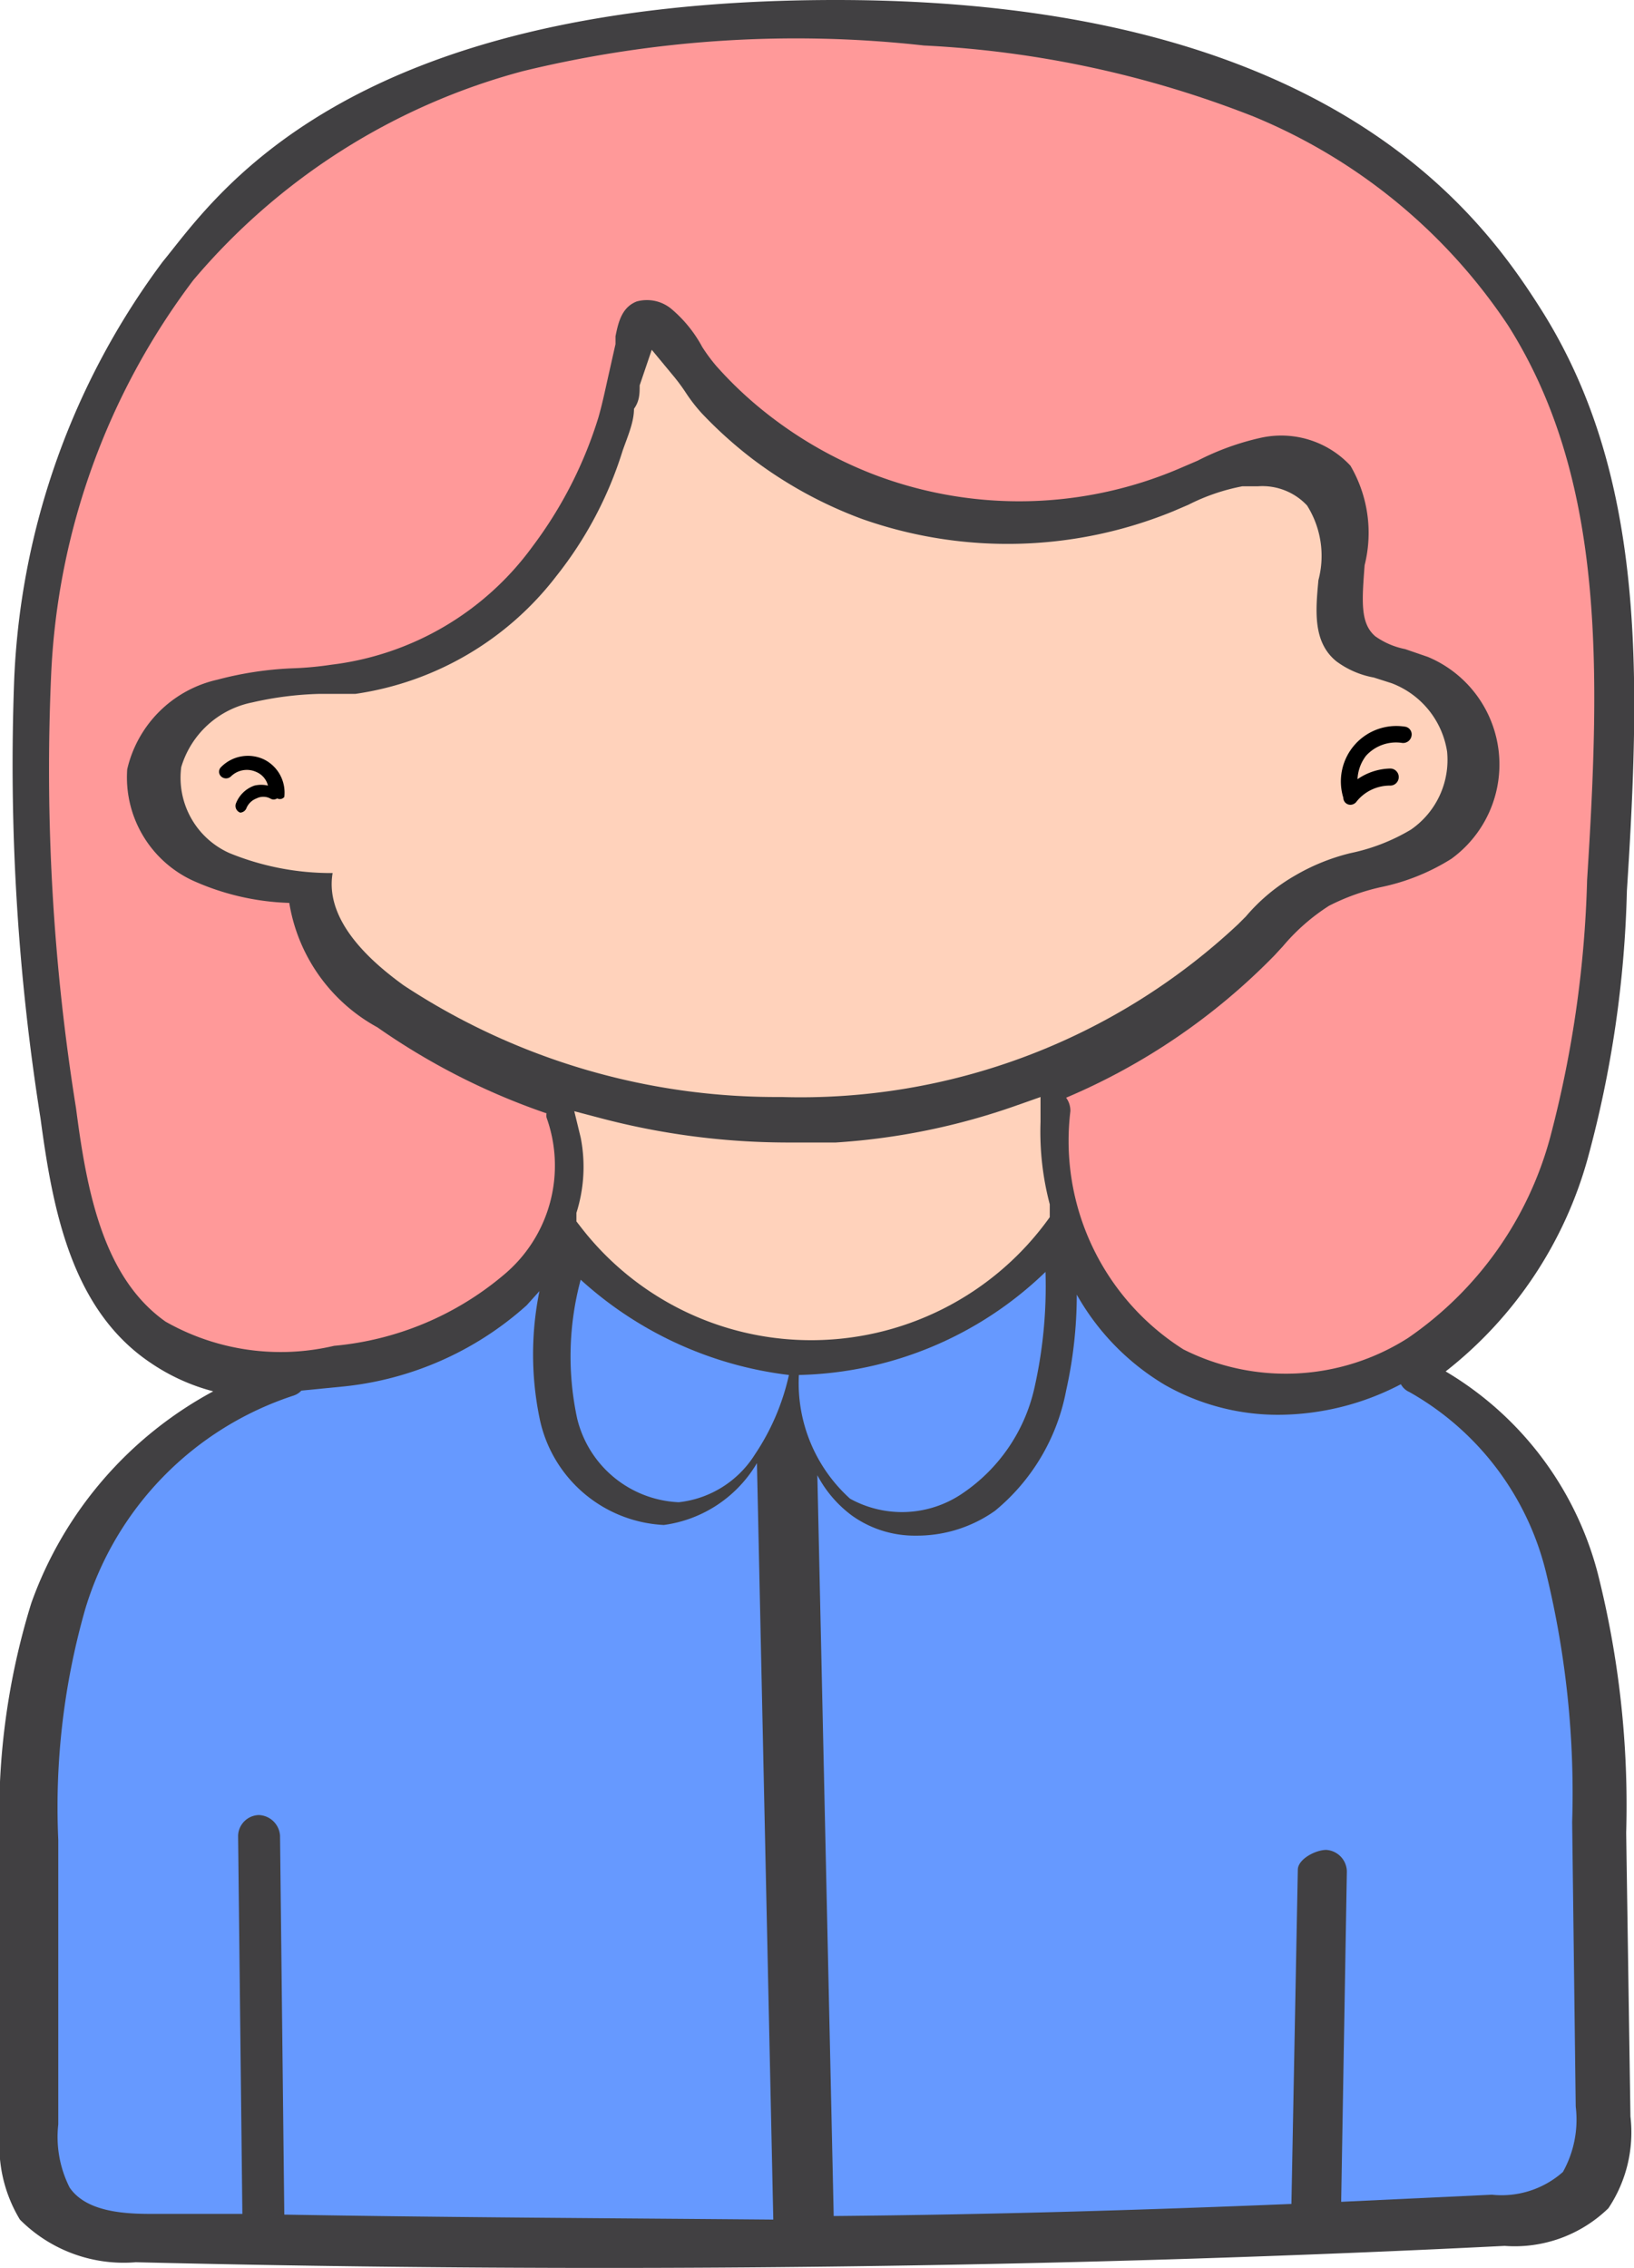 <svg xmlns="http://www.w3.org/2000/svg" viewBox="0 0 22.99 31.9"><defs><style>.cls-1{fill:#414042;}.cls-2{fill:#ffd2bb;}.cls-3{fill:#69f;}.cls-4{fill:#f99;}</style></defs><title>Asset 1</title><g id="Layer_2" data-name="Layer 2"><g id="design"><path class="cls-1" d="M22.94,29.77a1.92,1.92,0,0,1-.31,1.29,1.89,1.89,0,0,1-1.46.53c-4.2.21-8.44.31-12.67.31q-3.3,0-6.59-.08a2.06,2.06,0,0,1-1.63-.6A2,2,0,0,1,0,30l0-4a10.08,10.08,0,0,1,.44-3.45A5.47,5.47,0,0,1,3,19.57a2.83,2.83,0,0,1-.88-.4C1,18.42.74,17,.57,15.73A31.74,31.74,0,0,1,.2,9.55,10.56,10.56,0,0,1,2.29,3.68C3,2.82,4.79,0,11.76,0s9.1,3.05,9.94,4.38c1.44,2.3,1.39,5.05,1.19,8.15a15.68,15.68,0,0,1-.55,3.76,5.75,5.75,0,0,1-2,3,4.67,4.67,0,0,1,2.14,2.84,13.32,13.32,0,0,1,.4,3.65Z"/><path class="cls-2" d="M19.58,9.61l-.25-.08h0a1.26,1.26,0,0,1-.53-.23c-.33-.27-.29-.71-.25-1.14a1.33,1.33,0,0,0-.16-1.05.86.86,0,0,0-.69-.27l-.22,0a2.85,2.85,0,0,0-.76.26l-.21.09a6.15,6.15,0,0,1-4.38.11,6,6,0,0,1-1.55-.85,6,6,0,0,1-.7-.63,2.28,2.28,0,0,1-.22-.28h0a2.69,2.69,0,0,0-.2-.27l-.29-.35L9,5.42c0,.11,0,.22-.08.33v0c0,.19-.09.39-.16.59a5.41,5.41,0,0,1-.93,1.76A4.35,4.35,0,0,1,5,9.76l-.51,0h0a4.74,4.74,0,0,0-.94.12,1.31,1.31,0,0,0-1,.91A1.16,1.16,0,0,0,3.23,12a3.78,3.78,0,0,0,1.45.28l0,0a0,0,0,0,1,0,0c-.12.7.6,1.29,1,1.58a9.53,9.53,0,0,0,5.31,1.57A9,9,0,0,0,17.42,13l.11-.11a2.61,2.61,0,0,1,.7-.58A2.9,2.9,0,0,1,19,12a2.74,2.74,0,0,0,.85-.33,1.19,1.19,0,0,0,.51-1.1A1.23,1.23,0,0,0,19.58,9.61Z"/><path class="cls-2" d="M14.64,15.78l0-.35-.34.12a9.41,9.41,0,0,1-2.54.52c-.23,0-.47,0-.71,0a10.35,10.35,0,0,1-2.59-.34l-.38-.1.09.37a2.14,2.14,0,0,1-.06,1.06l0,.12.07.09a4.09,4.09,0,0,0,3.16,1.58h0a4.12,4.12,0,0,0,3.43-1.73l0-.18A4,4,0,0,1,14.64,15.78Z"/><path class="cls-3" d="M4,31.15l-.06-5.33a.31.31,0,0,0-.3-.29.3.3,0,0,0-.29.29l.06,5.32-1.3,0c-.43,0-.91-.05-1.13-.37a1.58,1.58,0,0,1-.16-.89l0-4a10.13,10.13,0,0,1,.38-3.25,4.53,4.53,0,0,1,2.93-3,.26.26,0,0,0,.11-.07l.61-.06a4.55,4.55,0,0,0,2.56-1.14l.18-.2a4.45,4.45,0,0,0,0,1.78,1.88,1.88,0,0,0,1.75,1.51,1.8,1.8,0,0,0,1.31-.87.08.08,0,0,1,0,0l.23,10.64C8.59,31.2,6.29,31.19,4,31.15Z"/><path class="cls-3" d="M8.17,18a5.29,5.29,0,0,0,2.93,1.34,3.27,3.27,0,0,1-.48,1.12,1.45,1.45,0,0,1-1.07.67,1.54,1.54,0,0,1-1.43-1.18A4.15,4.15,0,0,1,8.17,18Z"/><path class="cls-3" d="M14.71,17.89a6.51,6.51,0,0,1-.16,1.65,2.43,2.43,0,0,1-1,1.46,1.51,1.51,0,0,1-1.59.08,2.19,2.19,0,0,1-.72-1.74A5.15,5.15,0,0,0,14.71,17.89Z"/><path class="cls-3" d="M21.76,22.15a13.07,13.07,0,0,1,.36,3.48l.05,4a1.51,1.51,0,0,1-.18.92,1.3,1.3,0,0,1-1,.32l-2.12.1.08-4.65a.31.31,0,0,0-.29-.3h0c-.15,0-.4.13-.4.28L18.17,31c-2.19.09-4.25.15-6.44.17L11.5,20.75a1.68,1.68,0,0,0,.49.57,1.52,1.52,0,0,0,.9.28A1.9,1.9,0,0,0,14,21.25a2.88,2.88,0,0,0,1-1.69,6.21,6.21,0,0,0,.15-1.35,3.44,3.44,0,0,0,1.24,1.27A3.22,3.22,0,0,0,18,19.9a3.74,3.74,0,0,0,1.71-.43.25.25,0,0,0,.12.11A4,4,0,0,1,21.76,22.15Z"/><path class="cls-4" d="M21.22,4.58c1.36,2.15,1.3,4.81,1.11,7.8A15.74,15.74,0,0,1,21.81,16a5,5,0,0,1-2,2.82,3.2,3.2,0,0,1-3.16.16,3.47,3.47,0,0,1-1.59-3.35.31.31,0,0,0-.06-.19,9,9,0,0,0,2.93-2l.12-.13a2.86,2.86,0,0,1,.65-.57,3.06,3.06,0,0,1,.72-.26,3,3,0,0,0,1-.4,1.64,1.64,0,0,0-.33-2.84l-.32-.11a1.09,1.09,0,0,1-.42-.18c-.21-.18-.19-.48-.15-1A1.87,1.87,0,0,0,19,6.55a1.33,1.33,0,0,0-1.27-.39,3.69,3.69,0,0,0-.88.32l-.21.09a5.74,5.74,0,0,1-4.33.11,5.81,5.81,0,0,1-1.53-.87,5.47,5.47,0,0,1-.7-.66,2.37,2.37,0,0,1-.2-.27,1.83,1.83,0,0,0-.44-.54.54.54,0,0,0-.48-.1c-.21.08-.26.29-.3.49l0,.11-.09.4c-.05.22-.09.42-.15.63a5.91,5.91,0,0,1-.93,1.82A4.11,4.11,0,0,1,4.66,9.35a4.71,4.71,0,0,1-.54.05,4.86,4.86,0,0,0-1.06.16,1.68,1.68,0,0,0-1.27,1.26,1.6,1.6,0,0,0,.91,1.56,3.56,3.56,0,0,0,1.37.32,2.44,2.44,0,0,0,1.24,1.75,9.53,9.53,0,0,0,2.38,1.21.14.14,0,0,0,0,.06,2,2,0,0,1-.6,2.21,4.3,4.3,0,0,1-2.39,1,3.28,3.28,0,0,1-2.37-.34c-.88-.62-1.11-1.84-1.26-3A30.07,30.07,0,0,1,.72,9.48a9.93,9.93,0,0,1,2-5.54A9.15,9.15,0,0,1,7.36,1,16.26,16.26,0,0,1,13,.64a14.6,14.6,0,0,1,4.64,1A7.92,7.92,0,0,1,21.22,4.58Z"/><path d="M3.71,10.68a.53.53,0,0,0-.6.11.09.09,0,0,0,0,.13.1.1,0,0,0,.14,0,.32.32,0,0,1,.36-.06.28.28,0,0,1,.16.19.41.41,0,0,0-.19,0,.43.43,0,0,0-.26.25.1.1,0,0,0,.06.13h0a.1.1,0,0,0,.09-.07.25.25,0,0,1,.14-.13.21.21,0,0,1,.19,0,.09.09,0,0,0,.1,0A.08.08,0,0,0,4,11.21.52.52,0,0,0,3.71,10.68Z"/><path d="M19,11.32h0a.11.11,0,0,0,.09-.05.6.6,0,0,1,.47-.22.12.12,0,0,0,0-.24h0a.84.84,0,0,0-.46.15.58.58,0,0,1,.12-.33.57.57,0,0,1,.51-.18.12.12,0,0,0,.13-.1.11.11,0,0,0-.1-.13.78.78,0,0,0-.86,1A.1.1,0,0,0,19,11.32Z"/></g></g></svg>